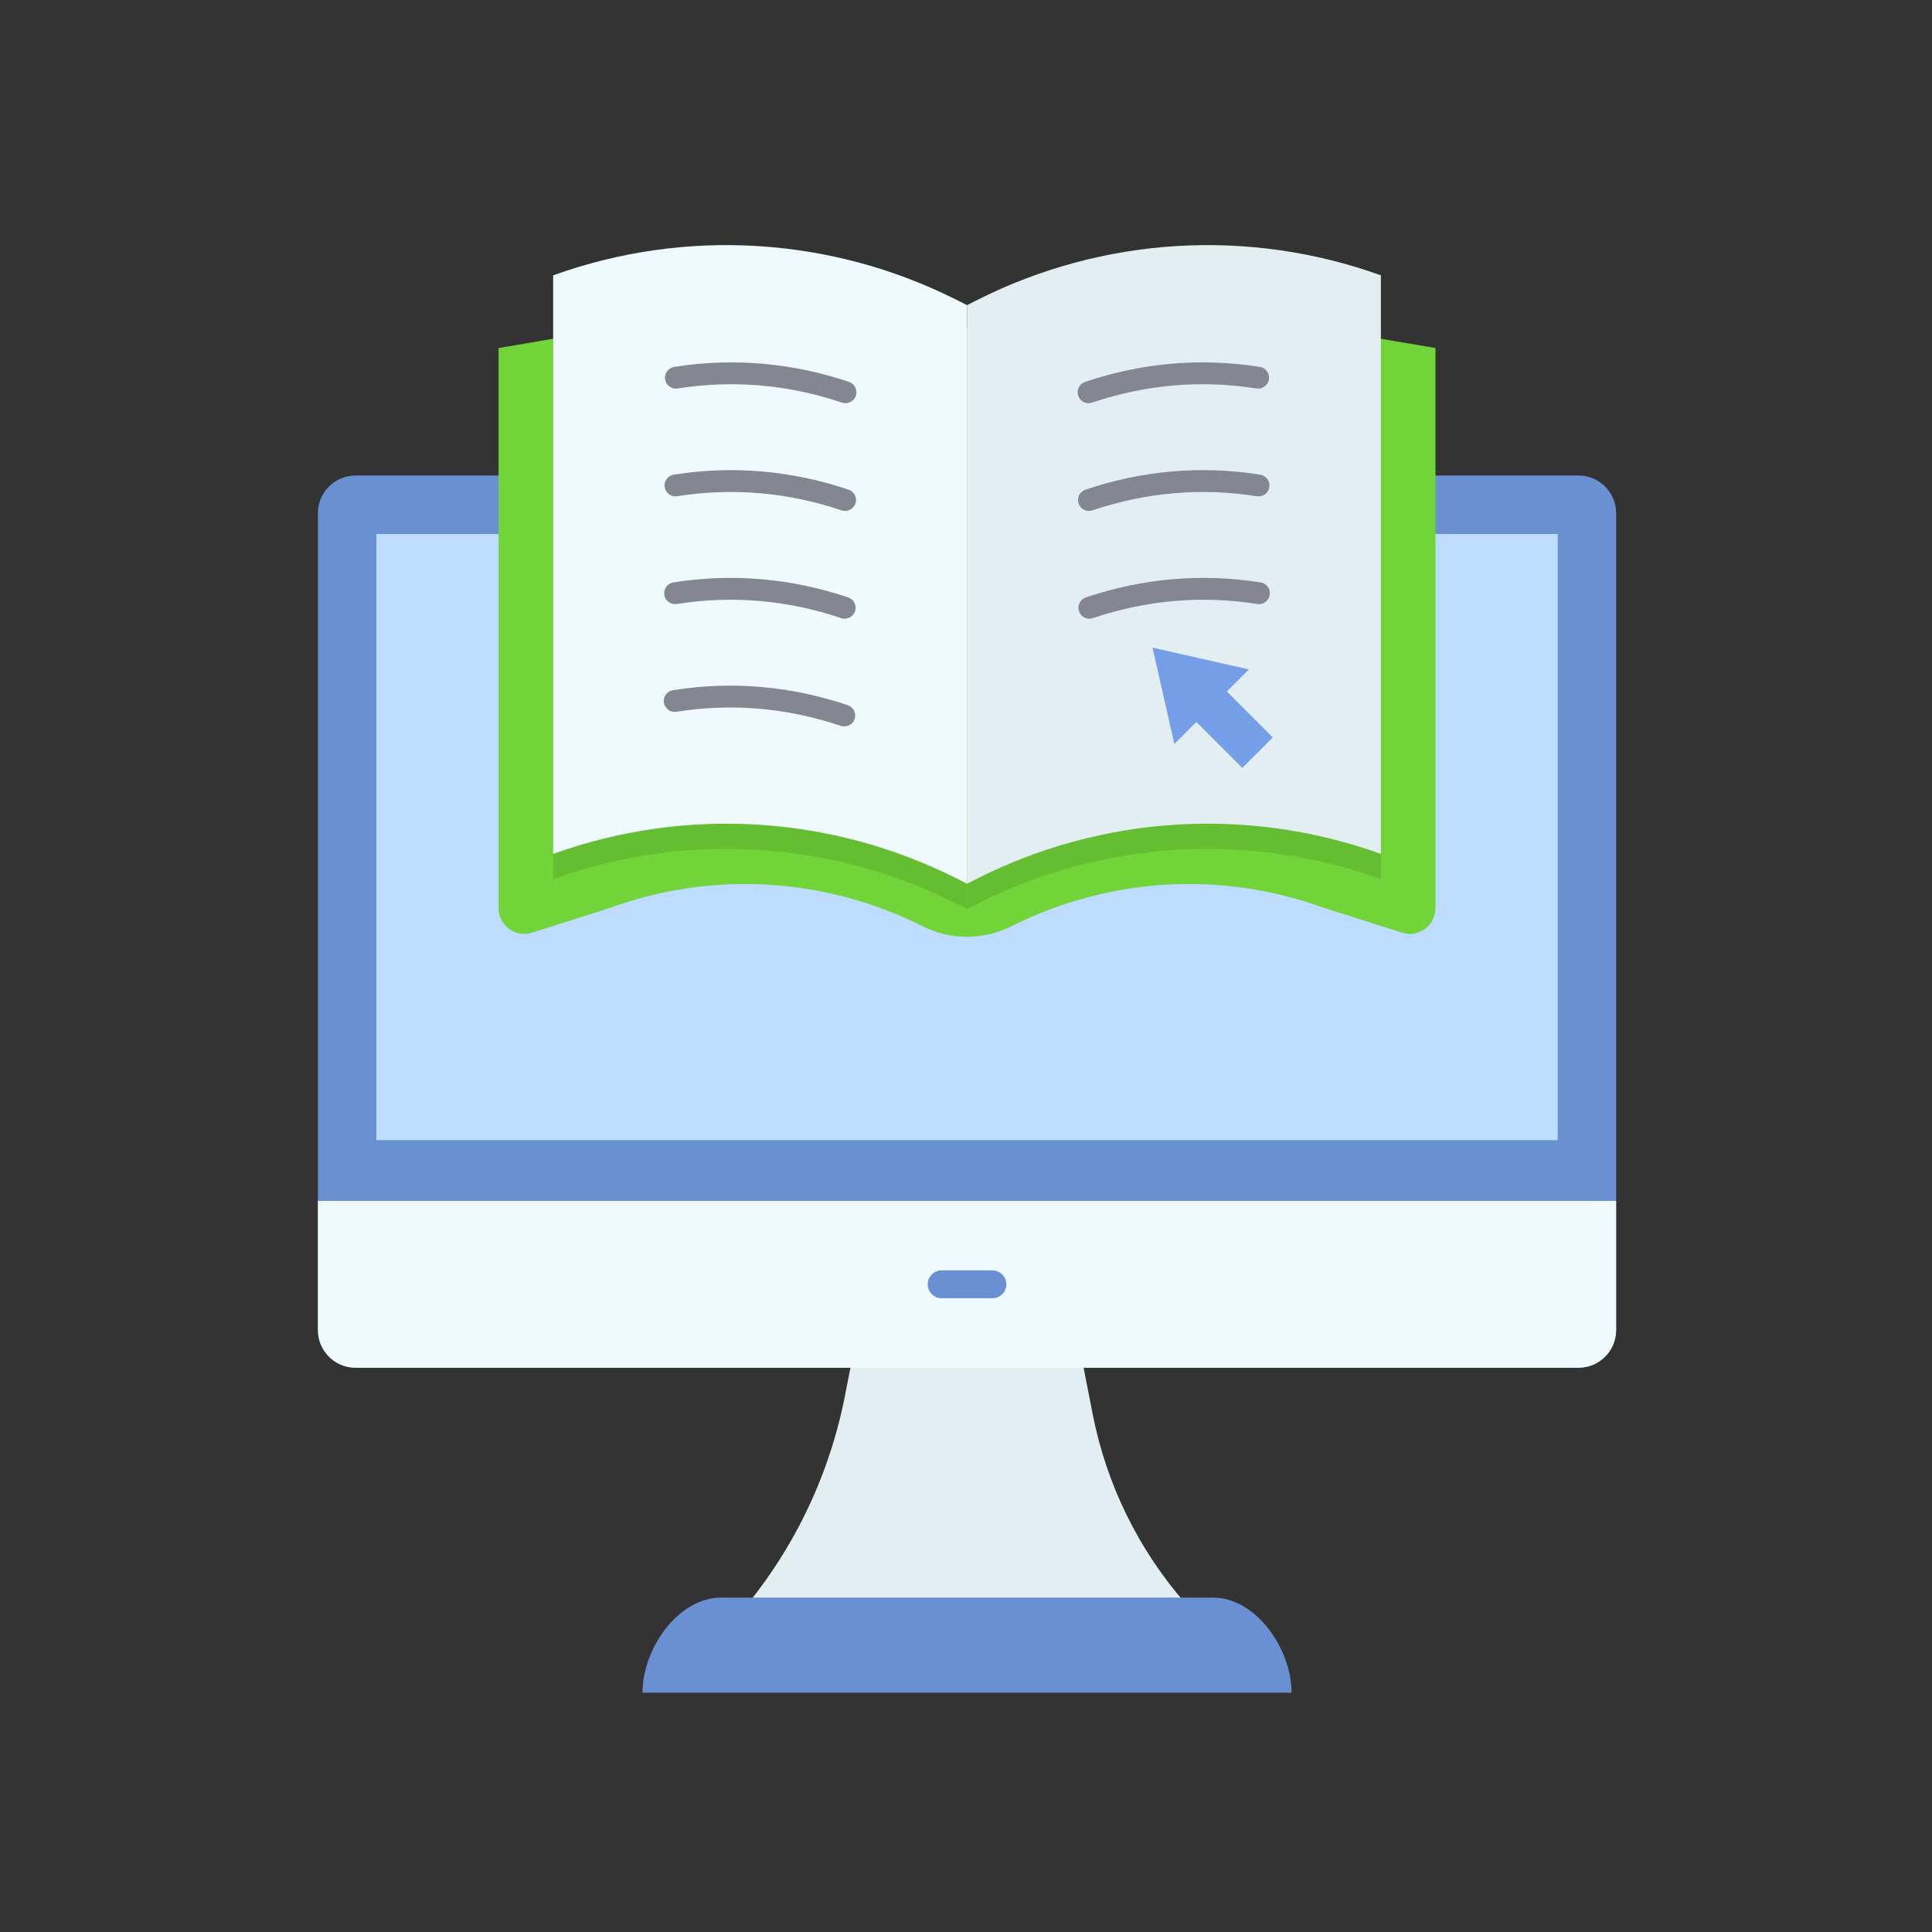 <?xml version="1.0" encoding="iso-8859-1"?>
<!-- Generator: Adobe Illustrator 25.2.0, SVG Export Plug-In . SVG Version: 6.00 Build 0)  -->
<svg version="1.1" xmlns="http://www.w3.org/2000/svg" xmlns:xlink="http://www.w3.org/1999/xlink" x="0px" y="0px"
	 viewBox="0 0 492 492" style="enable-background:new 0 0 492 492;" xml:space="preserve">
<rect x="0" y="0" width="492" height="492" fill="#333333" stroke="none"/>
<g id="Master_Layer_2">
</g>
<g id="Layer_1">
	<g>
		<g>
			<g>
				<path style="fill-rule:evenodd;clip-rule:evenodd;fill:#6A90D4;" d="M401.973,348.307H90.548c-5.296,0-9.589-4.293-9.589-9.589
					l0-208.036c0-5.296,4.293-9.589,9.589-9.589h311.426c5.296,0,9.589,4.293,9.589,9.589v208.036
					C411.563,344.014,407.269,348.307,401.973,348.307z"/>
				<g>
					<path style="fill-rule:evenodd;clip-rule:evenodd;fill:#E3EEF2;" d="M304.888,411.773l-3.135-3.601
						c-11.899-13.672-19.998-30.23-23.483-48.017l-3.628-18.513l-56.762,0l-2.71,13.829c-4.087,20.856-13.583,40.272-27.536,56.303
						l0,0L304.888,411.773z"/>
					<rect x="95.844" y="135.978" style="fill-rule:evenodd;clip-rule:evenodd;fill:#BDDCFF;" width="300.832" height="154.378"/>
					<path style="fill-rule:evenodd;clip-rule:evenodd;fill:#6A90D4;" d="M328.912,431.06H163.609l0,0
						c0-11.073,8.976-24.218,20.049-24.218l125.205,0C319.936,406.841,328.912,419.987,328.912,431.06L328.912,431.06z"/>
					<path style="fill-rule:evenodd;clip-rule:evenodd;fill:#EFFAFF;" d="M411.563,305.818v32.898c0,5.297-4.295,9.589-9.589,9.589
						H90.547c-5.297,0-9.589-4.293-9.589-9.589v-32.898H411.563z"/>
					<g>
						<path style="fill-rule:evenodd;clip-rule:evenodd;fill:#6A90D4;" d="M252.718,330.617h-12.915
							c-1.963,0-3.555-1.591-3.555-3.555c0-1.964,1.592-3.555,3.555-3.555l12.915,0c1.964,0,3.555,1.591,3.555,3.555
							C256.273,329.026,254.681,330.617,252.718,330.617z"/>
					</g>
				</g>
			</g>
			<g>
				<path style="fill-rule:evenodd;clip-rule:evenodd;fill:#71D438;" d="M365.556,88.626v142.635c0,4.547-4.51,7.717-8.79,6.178
					l-20.045-6.388c-10.921-3.933-22.344-5.926-33.948-5.926c-12.513,0-25.034,2.386-36.688,6.96
					c-2.867,1.122-5.681,2.378-8.429,3.763c-3.583,1.807-7.488,2.71-11.394,2.71c-3.906,0-7.812-0.903-11.394-2.71
					c-2.75-1.385-5.564-2.641-8.43-3.763c-11.655-4.574-24.175-6.96-36.691-6.96c-11.601,0-23.024,1.993-33.946,5.926l-20.045,6.388
					c-4.278,1.539-8.792-1.631-8.792-6.178V88.626l13.897-2.359l14.817-2.516l89.404-0.226l2.364-0.005h0.002l86.749-0.22
					l17.461,2.965L365.556,88.626z"/>
				<g>
					<g>
						<path style="fill-rule:evenodd;clip-rule:evenodd;fill:#65BD32;" d="M246.261,84.119v147.337l-2.682-1.352
							c-31.931-16.092-69.073-18.347-102.716-6.236V86.267l14.817-2.516l89.404-0.226L246.261,84.119z"/>
						<path style="fill-rule:evenodd;clip-rule:evenodd;fill:#65BD32;" d="M351.659,86.266v137.603
							c-33.643-12.111-70.785-9.856-102.716,6.236l-2.682,1.352V84.119l1.186-0.598h0.002l86.749-0.22L351.659,86.266z"/>
					</g>
					<g>
						<path style="fill-rule:evenodd;clip-rule:evenodd;fill:#EFFAFF;" d="M246.261,225.043l-2.682-1.352
							c-31.93-16.092-69.073-18.347-102.715-6.236l0,0V70.117l0,0c33.642-12.111,70.785-9.856,102.715,6.236l2.682,1.352V225.043z"
							/>
						<path style="fill-rule:evenodd;clip-rule:evenodd;fill:#E3EEF2;" d="M246.261,225.043l2.682-1.352
							c31.93-16.092,69.072-18.347,102.715-6.236l0,0V70.117l0,0c-33.643-12.111-70.785-9.856-102.715,6.236l-2.682,1.352V225.043z"
							/>
						<g>
							<g>
								<path style="fill-rule:evenodd;clip-rule:evenodd;fill:#848791;" d="M277.211,102.674c-1.162,0-2.245-0.733-2.637-1.896
									c-0.49-1.456,0.293-3.035,1.749-3.525c14.566-4.904,29.541-6.188,44.51-3.818c1.518,0.24,2.554,1.666,2.313,3.184
									c-0.24,1.518-1.664,2.554-3.184,2.313c-14.073-2.229-28.157-1.019-41.864,3.595
									C277.805,102.627,277.505,102.674,277.211,102.674z"/>
							</g>
							<g>
								<path style="fill-rule:evenodd;clip-rule:evenodd;fill:#848791;" d="M277.314,130.114c-1.162,0-2.246-0.733-2.637-1.895
									c-0.49-1.457,0.293-3.035,1.749-3.525c14.566-4.903,29.542-6.188,44.51-3.818c1.518,0.24,2.554,1.666,2.313,3.184
									c-0.24,1.518-1.666,2.555-3.183,2.313c-14.073-2.228-28.158-1.019-41.864,3.595
									C277.908,130.067,277.608,130.114,277.314,130.114z"/>
							</g>
							<g>
								<path style="fill-rule:evenodd;clip-rule:evenodd;fill:#848791;" d="M277.417,157.555c-1.162,0-2.246-0.733-2.637-1.896
									c-0.49-1.456,0.293-3.035,1.749-3.525c14.565-4.903,29.541-6.188,44.51-3.818c1.518,0.24,2.554,1.666,2.313,3.183
									c-0.24,1.518-1.666,2.555-3.183,2.313c-14.073-2.228-28.158-1.019-41.864,3.596
									C278.011,157.508,277.712,157.555,277.417,157.555z"/>
							</g>
						</g>
						<g>
							<g>
								<path style="fill-rule:evenodd;clip-rule:evenodd;fill:#848791;" d="M215.31,102.674c-0.294,0-0.594-0.047-0.888-0.146
									c-13.706-4.614-27.791-5.824-41.864-3.595c-1.518,0.241-2.943-0.795-3.184-2.313c-0.24-1.518,0.795-2.943,2.313-3.184
									c14.969-2.37,29.944-1.086,44.51,3.818c1.456,0.49,2.24,2.068,1.749,3.525C217.556,101.94,216.472,102.674,215.31,102.674z"
									/>
							</g>
							<g>
								<path style="fill-rule:evenodd;clip-rule:evenodd;fill:#848791;" d="M215.207,130.114c-0.294,0-0.594-0.047-0.888-0.146
									c-13.706-4.614-27.791-5.823-41.864-3.595c-1.518,0.242-2.943-0.795-3.184-2.313c-0.24-1.518,0.795-2.943,2.313-3.184
									c14.969-2.37,29.944-1.086,44.51,3.818c1.456,0.49,2.24,2.068,1.749,3.525C217.453,129.381,216.369,130.114,215.207,130.114
									z"/>
							</g>
							<g>
								<path style="fill-rule:evenodd;clip-rule:evenodd;fill:#848791;" d="M215.104,157.555c-0.295,0-0.594-0.047-0.888-0.146
									c-13.706-4.614-27.791-5.824-41.864-3.596c-1.518,0.242-2.943-0.795-3.184-2.313c-0.24-1.518,0.795-2.943,2.313-3.183
									c14.969-2.371,29.944-1.086,44.51,3.818c1.456,0.49,2.24,2.068,1.749,3.525
									C217.349,156.821,216.266,157.555,215.104,157.555z"/>
							</g>
							<g>
								<path style="fill-rule:evenodd;clip-rule:evenodd;fill:#848791;" d="M215.001,184.995c-0.295,0-0.594-0.047-0.888-0.146
									c-13.706-4.614-27.791-5.824-41.864-3.595c-1.518,0.242-2.943-0.795-3.184-2.313c-0.24-1.518,0.795-2.943,2.313-3.183
									c14.969-2.371,29.943-1.086,44.51,3.817c1.456,0.49,2.24,2.068,1.749,3.525
									C217.246,184.261,216.162,184.995,215.001,184.995z"/>
							</g>
						</g>
					</g>
				</g>
			</g>
			<polygon style="fill-rule:evenodd;clip-rule:evenodd;fill:#749EE8;" points="312.427,176.088 324.126,187.787 316.367,195.546 
				304.667,183.847 299.061,189.454 293.504,164.924 318.034,170.481 			"/>
		</g>
	</g>
</g>
</svg>
